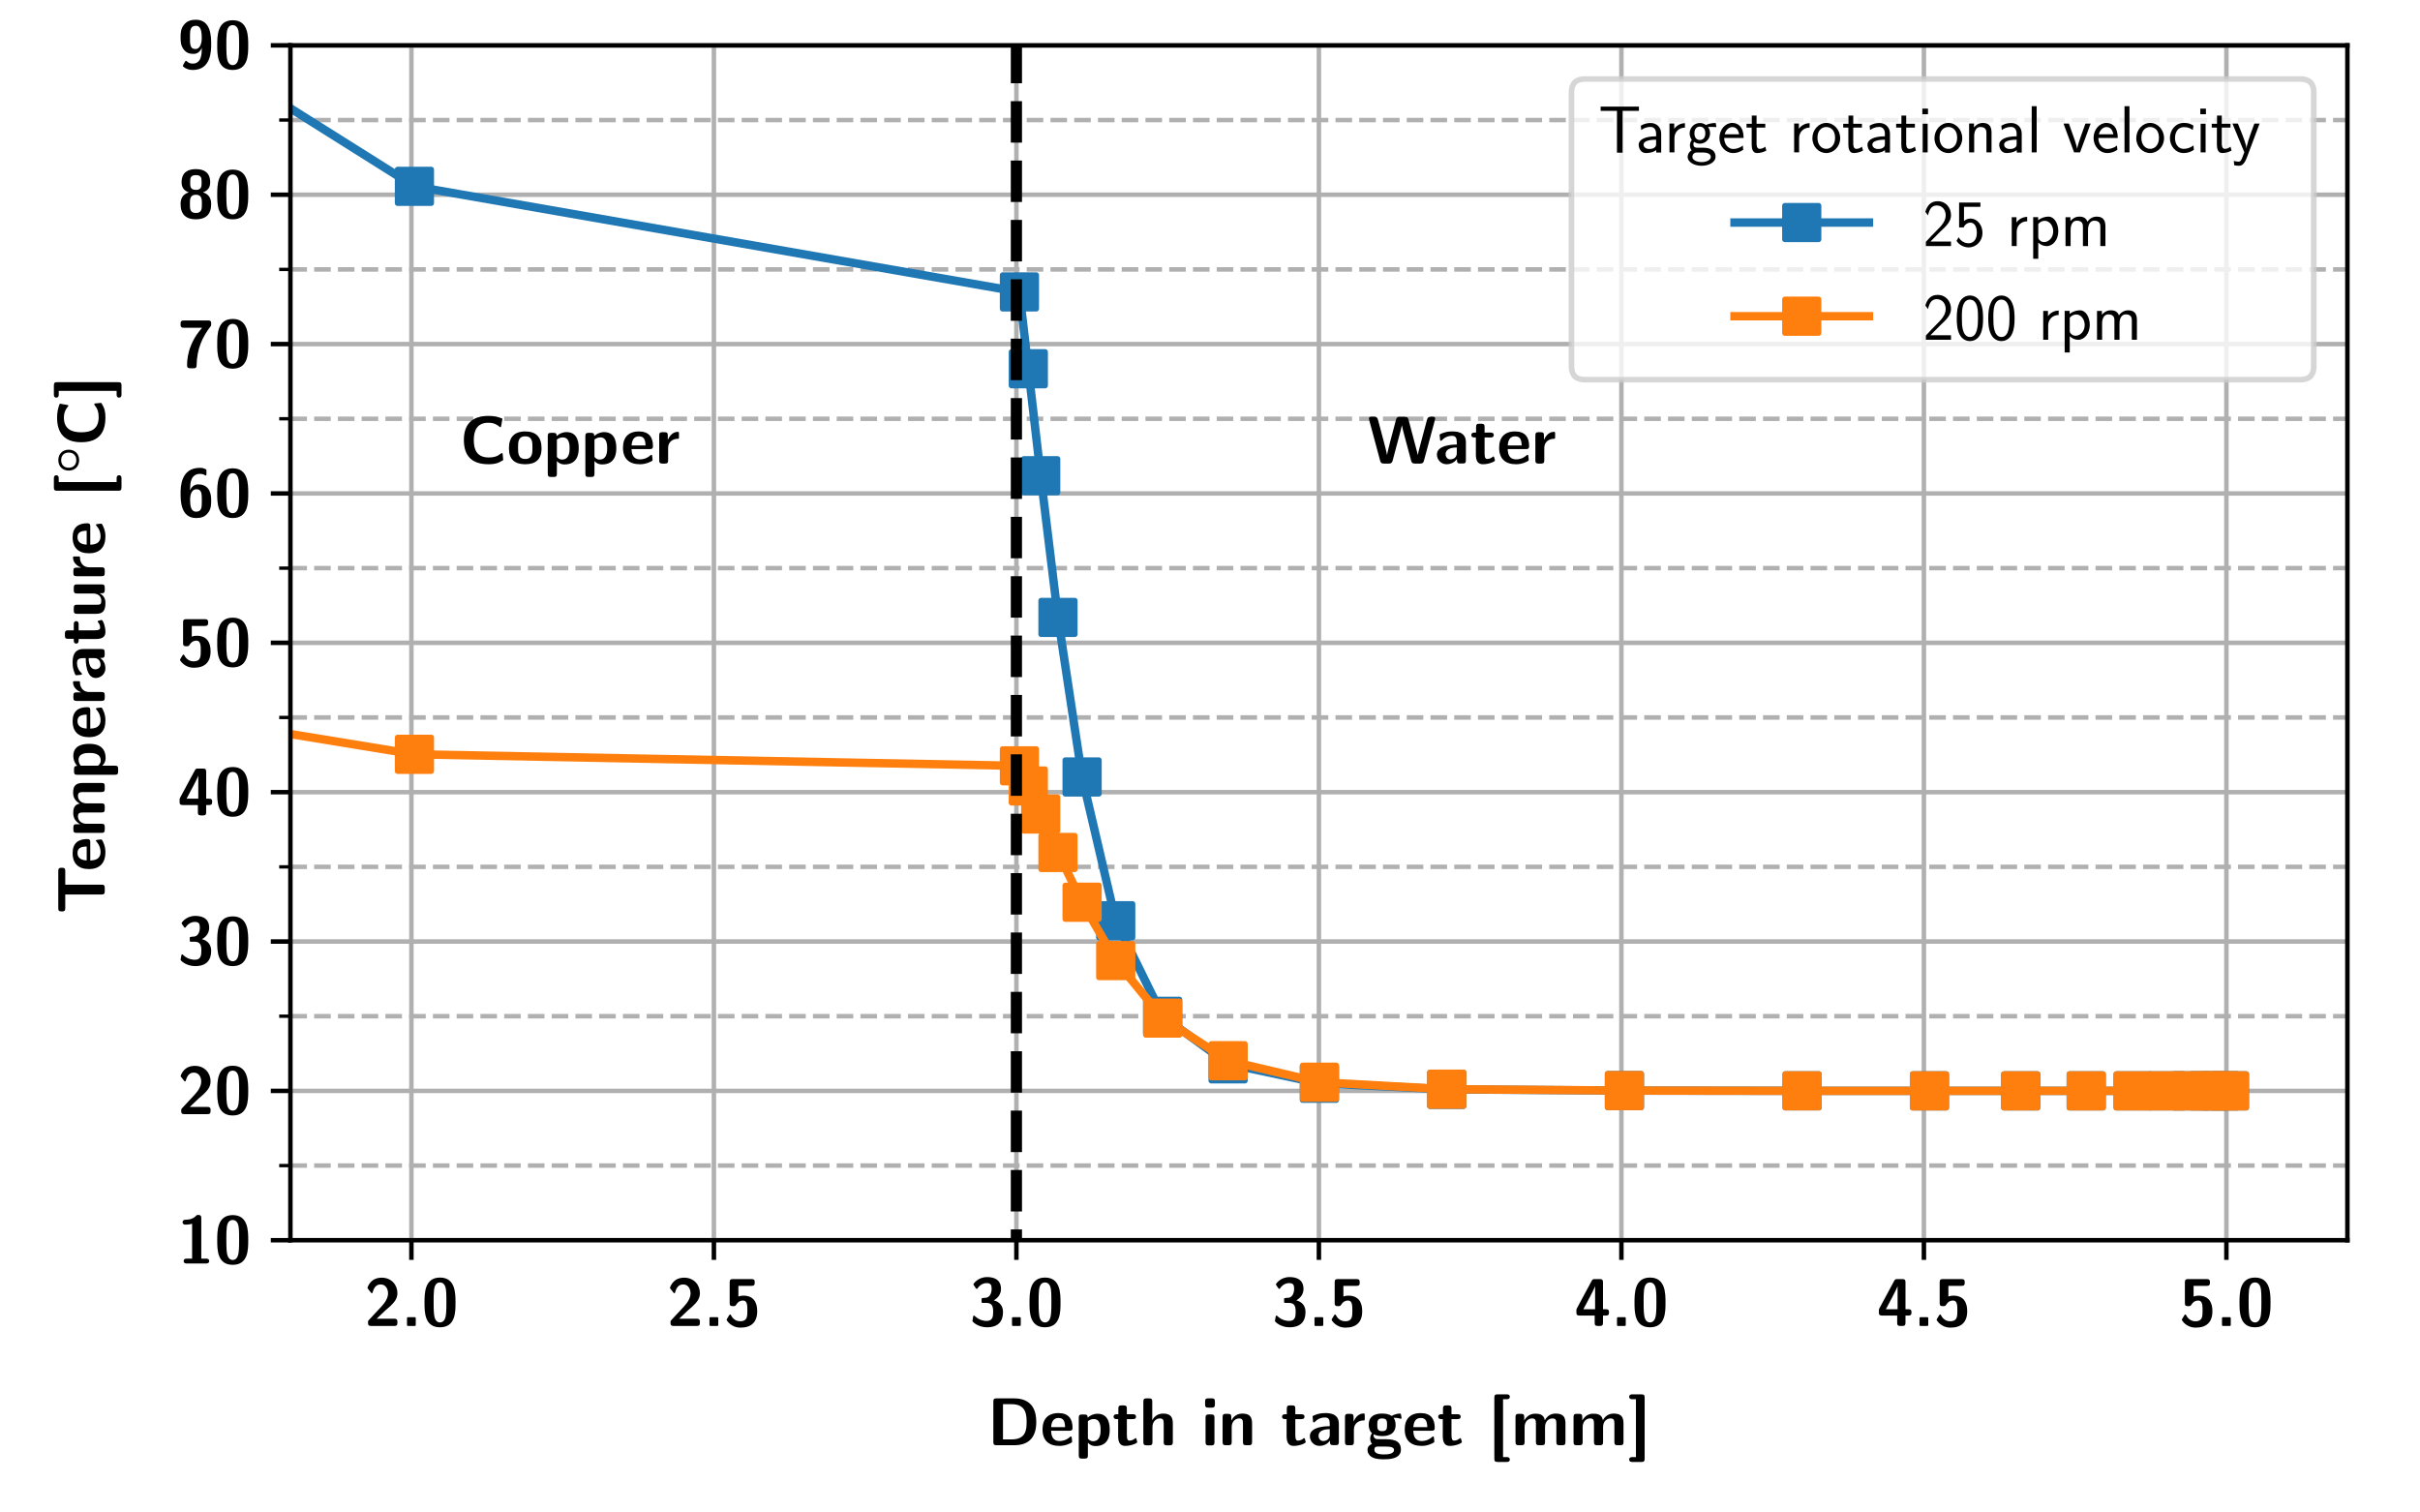 <?xml version="1.0" encoding="utf-8" standalone="no"?>
<!DOCTYPE svg PUBLIC "-//W3C//DTD SVG 1.1//EN"
  "http://www.w3.org/Graphics/SVG/1.1/DTD/svg11.dtd">
<!-- Created with matplotlib (http://matplotlib.org/) -->
<svg height="270pt" version="1.1" viewBox="0 0 432 270" width="432pt" xmlns="http://www.w3.org/2000/svg" xmlns:xlink="http://www.w3.org/1999/xlink">
 <defs>
  <style type="text/css">
*{stroke-linecap:butt;stroke-linejoin:round;}
  </style>
 </defs>
 <g id="figure_1">
  <g id="patch_1">
   <path d="M 0 270 
L 432 270 
L 432 0 
L 0 0 
z
" style="fill:#ffffff;"/>
  </g>
  <g id="axes_1">
   <g id="patch_2">
    <path d="M 51.84 221.4 
L 419.04 221.4 
L 419.04 8.1 
L 51.84 8.1 
z
" style="fill:#ffffff;"/>
   </g>
   <g id="matplotlib.axis_1">
    <g id="xtick_1">
     <g id="line2d_1">
      <path clip-path="url(#p157700ca4b)" d="M 73.44 221.4 
L 73.44 8.1 
" style="fill:none;stroke:#b0b0b0;stroke-linecap:square;stroke-width:0.8;"/>
     </g>
     <g id="line2d_2">
      <defs>
       <path d="M 0 0 
L 0 3.5 
" id="m6a221cc52c" style="stroke:#000000;stroke-width:0.8;"/>
      </defs>
      <g>
       <use style="stroke:#000000;stroke-width:0.8;" x="73.44" xlink:href="#m6a221cc52c" y="221.4"/>
      </g>
     </g>
     <g id="text_1">
      <!-- $2.0$ -->
      <defs>
       <path d="M 6.5 8.562 
C 5.5 7.547 5.5 7.344 5.5 5.641 
L 5.5 4.828 
C 5.5 1.219 6.594 0 10.297 0 
L 44.594 0 
C 48.406 0 49.406 1.297 49.406 4.797 
L 49.406 6.016 
C 49.406 7.625 49.406 9.516 47.297 10.422 
C 46.594 10.812 43.406 10.812 41.406 10.812 
C 39.203 10.812 36.797 10.812 34.594 10.812 
L 18.406 10.812 
L 31.594 23.391 
C 33.094 24.703 36.906 27.828 38.406 29.234 
C 43.906 34.672 49.406 40 49.406 48.953 
C 49.406 61.234 40.594 72.109 25.906 72.109 
C 22.406 72.109 16.703 71.594 11.906 67.656 
C 11 66.953 6.406 63.328 4.594 56.562 
L 9.594 50.141 
C 10.203 49.328 10.5 48.922 11.203 48.922 
C 12.094 48.922 12.297 49.625 12.594 50.828 
C 14.594 57.766 18 62 24.406 62 
C 32.203 62 35.406 54.859 35.406 48.703 
C 35.406 42.266 31.594 35.531 25.594 29.078 
z
" id="CMSSBX10-50"/>
       <path d="M 21.797 10.516 
C 21.797 13.141 21.703 13.141 19.094 13.141 
L 11.406 13.141 
C 8.797 13.141 8.703 13.047 8.703 10.422 
L 8.703 2.641 
C 8.703 0 8.797 0 11.406 0 
L 19.094 0 
C 21.703 0 21.797 0.094 21.797 2.734 
z
" id="CMSSBX10-46"/>
       <path d="M 50.594 34.734 
C 50.594 48.516 50.594 72.281 27.5 72.281 
C 4.297 72.281 4.297 48.719 4.297 34.734 
C 4.297 20.938 4.297 -2 27.406 -2 
C 50.594 -2 50.594 20.734 50.594 34.734 
z
M 27.406 5.266 
C 20 5.266 18.906 14.516 18.594 17.234 
C 17.906 22.562 17.906 32.016 17.906 36.141 
C 17.906 42.062 17.906 48.5 18.5 53.438 
C 18.797 56.156 19.797 65 27.406 65 
C 34.797 65 36 56.562 36.297 54.531 
C 37 49.422 37 41.469 37 36.141 
C 37 30.406 37 22.562 36.297 17.031 
C 36 14.422 34.906 5.266 27.406 5.266 
z
" id="CMSSBX10-48"/>
      </defs>
      <g transform="translate(65.038 236.702)scale(0.12 -0.12)">
       <use transform="scale(0.996)" xlink:href="#CMSSBX10-50"/>
       <use transform="translate(54.795 0)scale(0.996)" xlink:href="#CMSSBX10-46"/>
       <use transform="translate(85.236 0)scale(0.996)" xlink:href="#CMSSBX10-48"/>
      </g>
     </g>
    </g>
    <g id="xtick_2">
     <g id="line2d_3">
      <path clip-path="url(#p157700ca4b)" d="M 127.44 221.4 
L 127.44 8.1 
" style="fill:none;stroke:#b0b0b0;stroke-linecap:square;stroke-width:0.8;"/>
     </g>
     <g id="line2d_4">
      <g>
       <use style="stroke:#000000;stroke-width:0.8;" x="127.44" xlink:href="#m6a221cc52c" y="221.4"/>
      </g>
     </g>
     <g id="text_2">
      <!-- $2.5$ -->
      <defs>
       <path d="M 21.297 59.906 
L 40.906 59.906 
C 45.594 59.906 45.703 62.219 45.703 64.953 
C 45.703 67.578 45.703 70 40.906 70 
L 13.094 70 
C 9.906 70 8.297 69.406 8.297 65.328 
L 8.297 34.188 
C 8.297 29.609 10.594 29.609 13.297 29.609 
C 15.906 29.609 16.797 29.609 18.203 32.047 
C 20.594 35.984 24 38 28.203 38 
C 34.703 38 34.703 30.328 34.703 22.453 
C 34.703 14.672 34.703 7 24.203 7 
C 21.094 7 14.297 7.906 10.297 15.891 
C 10 16.5 9.703 17.094 9 17.094 
C 8.203 17.094 8 16.594 7.406 15.781 
C 6 13.469 3.703 9.922 3.703 9.219 
C 3.703 8.406 10.203 -2.5 24.5 -2.5 
C 40.594 -2.5 49.406 5.688 49.406 22.031 
C 49.406 35.375 43.906 45.281 28.594 45.281 
C 26.094 45.281 23.703 44.875 21.297 43.969 
z
" id="CMSSBX10-53"/>
      </defs>
      <g transform="translate(119.038 236.702)scale(0.12 -0.12)">
       <use transform="scale(0.996)" xlink:href="#CMSSBX10-50"/>
       <use transform="translate(54.795 0)scale(0.996)" xlink:href="#CMSSBX10-46"/>
       <use transform="translate(85.236 0)scale(0.996)" xlink:href="#CMSSBX10-53"/>
      </g>
     </g>
    </g>
    <g id="xtick_3">
     <g id="line2d_5">
      <path clip-path="url(#p157700ca4b)" d="M 181.44 221.4 
L 181.44 8.1 
" style="fill:none;stroke:#b0b0b0;stroke-linecap:square;stroke-width:0.8;"/>
     </g>
     <g id="line2d_6">
      <g>
       <use style="stroke:#000000;stroke-width:0.8;" x="181.44" xlink:href="#m6a221cc52c" y="221.4"/>
      </g>
     </g>
     <g id="text_3">
      <!-- $3.0$ -->
      <defs>
       <path d="M 9.594 56.547 
C 10.406 55.328 10.906 55.328 11.094 55.328 
C 11.797 55.328 12 55.75 12.5 56.469 
C 17.594 64 24.703 64 26 64 
C 32.406 64 33.297 60.578 33.297 55.5 
C 33.297 54.031 33.297 49.062 30.203 45.109 
C 27.797 42.203 25.297 42 22.297 42 
C 21.203 41.703 19.297 41.703 19 41.5 
C 18.297 41.203 18.297 40.578 18.297 38.922 
L 18.297 37.094 
C 18.297 34.422 18.406 34.422 21 34.422 
L 25.406 34.422 
C 34.5 34.422 35.594 28.688 35.594 20.922 
C 35.594 14.141 34.906 7.5 25.797 7.5 
C 22.594 7.5 15.203 8.203 8.5 14.547 
C 7.594 15.469 7.5 15.469 7.094 15.469 
C 6.094 15.469 5.906 14.562 5.797 14.359 
C 5.797 14.25 4.594 7.938 4.594 7.438 
C 4.594 6.141 13.203 -2 26.297 -2 
C 43.5 -2 50.297 7.281 50.297 20.703 
C 50.297 29.797 45.5 35.938 36.5 38.266 
C 44.594 42.781 47.297 49.438 47.297 55.281 
C 47.297 71.672 33 73 26.5 73 
C 12.797 73 6.094 62.984 6.094 62.172 
C 6.094 61.547 6.703 60.75 6.797 60.641 
z
" id="CMSSBX10-51"/>
      </defs>
      <g transform="translate(173.038 236.702)scale(0.12 -0.12)">
       <use transform="scale(0.996)" xlink:href="#CMSSBX10-51"/>
       <use transform="translate(54.795 0)scale(0.996)" xlink:href="#CMSSBX10-46"/>
       <use transform="translate(85.236 0)scale(0.996)" xlink:href="#CMSSBX10-48"/>
      </g>
     </g>
    </g>
    <g id="xtick_4">
     <g id="line2d_7">
      <path clip-path="url(#p157700ca4b)" d="M 235.44 221.4 
L 235.44 8.1 
" style="fill:none;stroke:#b0b0b0;stroke-linecap:square;stroke-width:0.8;"/>
     </g>
     <g id="line2d_8">
      <g>
       <use style="stroke:#000000;stroke-width:0.8;" x="235.44" xlink:href="#m6a221cc52c" y="221.4"/>
      </g>
     </g>
     <g id="text_4">
      <!-- $3.5$ -->
      <g transform="translate(227.038 236.702)scale(0.12 -0.12)">
       <use transform="scale(0.996)" xlink:href="#CMSSBX10-51"/>
       <use transform="translate(54.795 0)scale(0.996)" xlink:href="#CMSSBX10-46"/>
       <use transform="translate(85.236 0)scale(0.996)" xlink:href="#CMSSBX10-53"/>
      </g>
     </g>
    </g>
    <g id="xtick_5">
     <g id="line2d_9">
      <path clip-path="url(#p157700ca4b)" d="M 289.44 221.4 
L 289.44 8.1 
" style="fill:none;stroke:#b0b0b0;stroke-linecap:square;stroke-width:0.8;"/>
     </g>
     <g id="line2d_10">
      <g>
       <use style="stroke:#000000;stroke-width:0.8;" x="289.44" xlink:href="#m6a221cc52c" y="221.4"/>
      </g>
     </g>
     <g id="text_5">
      <!-- $4.0$ -->
      <defs>
       <path d="M 3.906 26.484 
C 3.094 24.969 3.094 24.672 3.094 22.875 
L 3.094 20.344 
C 3.094 17.125 3.797 15.516 7.906 15.516 
L 30.406 15.516 
L 30.406 4.859 
C 30.406 1.609 31.094 0 35.203 0 
L 38 0 
C 41.797 0 42.797 1.312 42.797 4.859 
L 42.797 15.516 
L 47 15.516 
C 50.094 15.516 51.797 16.219 51.797 20.25 
C 51.797 24 50.5 25 47 25 
L 42.797 25 
L 42.797 65.172 
C 42.797 68.797 41.703 70 38 70 
L 30.703 70 
C 28.797 70 27.297 70 26.094 67.688 
z
M 13.5 25 
C 29.5 54.594 30.406 57.703 30.906 59.422 
L 31 59.422 
L 31 25 
z
" id="CMSSBX10-52"/>
      </defs>
      <g transform="translate(281.038 236.702)scale(0.12 -0.12)">
       <use transform="scale(0.996)" xlink:href="#CMSSBX10-52"/>
       <use transform="translate(54.795 0)scale(0.996)" xlink:href="#CMSSBX10-46"/>
       <use transform="translate(85.236 0)scale(0.996)" xlink:href="#CMSSBX10-48"/>
      </g>
     </g>
    </g>
    <g id="xtick_6">
     <g id="line2d_11">
      <path clip-path="url(#p157700ca4b)" d="M 343.44 221.4 
L 343.44 8.1 
" style="fill:none;stroke:#b0b0b0;stroke-linecap:square;stroke-width:0.8;"/>
     </g>
     <g id="line2d_12">
      <g>
       <use style="stroke:#000000;stroke-width:0.8;" x="343.44" xlink:href="#m6a221cc52c" y="221.4"/>
      </g>
     </g>
     <g id="text_6">
      <!-- $4.5$ -->
      <g transform="translate(335.038 236.702)scale(0.12 -0.12)">
       <use transform="scale(0.996)" xlink:href="#CMSSBX10-52"/>
       <use transform="translate(54.795 0)scale(0.996)" xlink:href="#CMSSBX10-46"/>
       <use transform="translate(85.236 0)scale(0.996)" xlink:href="#CMSSBX10-53"/>
      </g>
     </g>
    </g>
    <g id="xtick_7">
     <g id="line2d_13">
      <path clip-path="url(#p157700ca4b)" d="M 397.44 221.4 
L 397.44 8.1 
" style="fill:none;stroke:#b0b0b0;stroke-linecap:square;stroke-width:0.8;"/>
     </g>
     <g id="line2d_14">
      <g>
       <use style="stroke:#000000;stroke-width:0.8;" x="397.44" xlink:href="#m6a221cc52c" y="221.4"/>
      </g>
     </g>
     <g id="text_7">
      <!-- $5.0$ -->
      <g transform="translate(389.038 236.702)scale(0.12 -0.12)">
       <use transform="scale(0.996)" xlink:href="#CMSSBX10-53"/>
       <use transform="translate(54.795 0)scale(0.996)" xlink:href="#CMSSBX10-46"/>
       <use transform="translate(85.236 0)scale(0.996)" xlink:href="#CMSSBX10-48"/>
      </g>
     </g>
    </g>
    <g id="text_8">
     <!-- \textbf{Depth in target [mm]} -->
     <defs>
      <path d="M 13.906 70 
C 10.297 70 9.094 68.891 9.094 65.172 
L 9.094 4.828 
C 9.094 1.219 10.203 0 13.906 0 
L 40.297 0 
C 64.703 0 73.203 14.719 73.203 34.5 
C 73.203 42.469 71.906 52.25 66.297 59.406 
C 58.797 68.797 46.797 70 40.297 70 
z
M 23.5 8.688 
L 23.5 61.312 
L 36.297 61.312 
C 57.906 61.312 58.797 45.781 58.797 34.5 
C 58.797 23.109 57.703 8.688 36.406 8.688 
z
" id="CMSSBX10-68"/>
      <path d="M 43.094 21.641 
C 45.406 21.641 47.906 21.641 47.906 26.219 
C 47.906 39.281 41.906 48 27 48 
C 11 48 3.094 38.922 3.094 23.594 
C 3.094 7.062 12.594 -1 28.297 -1 
C 32.094 -1 37.797 -0.5 44.406 2.844 
C 46.594 3.953 47.297 4.25 47.297 5.469 
C 47.297 6.172 47 9.094 46.906 9.891 
C 46.5 13.016 46.406 13.109 45.5 13.109 
C 45.094 13.109 44.906 13.109 43.797 12.109 
C 37.906 6.984 31.906 6.281 28.703 6.281 
C 17.406 6.281 16.203 15.219 15.906 21.641 
z
M 16 27 
C 16.297 33.156 18.297 40.719 27 40.719 
C 35 40.719 36.5 34.859 36.797 27 
z
" id="CMSSBX10-101"/>
      <path d="M 19.703 3.781 
C 24.203 -1.281 29.703 -1.281 31.094 -1.281 
C 52.297 -1.281 52.297 18.031 52.297 23.062 
C 52.297 27.984 52.297 47 34.203 47 
C 28.297 47 23 44.578 19.406 41.141 
C 19.406 44.875 18 45.891 14.594 45.891 
L 10.906 45.891 
C 7.297 45.891 6.094 44.781 6.094 41.047 
L 6.094 -15.141 
C 6.094 -18.781 7.203 -20 10.906 -20 
L 14.906 -20 
C 18.703 -20 19.703 -18.672 19.703 -15.094 
z
M 19.703 35.812 
C 20.797 36.812 24.094 39.125 28.406 39.125 
C 38.594 39.125 38.703 27.281 38.703 22.859 
C 38.703 18.844 38.703 6 27.406 6 
C 25.094 6 23.297 6.797 22.094 7.688 
C 19.703 9.406 19.703 9.906 19.703 11.719 
z
" id="CMSSBX10-112"/>
      <path d="M 21.797 39 
L 30.703 39 
C 31.906 39 35.5 39 35.5 42.641 
C 35.5 46.281 31.906 46.281 30.703 46.281 
L 21.797 46.281 
L 21.797 54.656 
C 21.797 57.891 21.094 59.5 17 59.5 
L 13.906 59.5 
C 10.297 59.5 9.094 58.391 9.094 54.656 
L 9.094 46.281 
L 6.797 46.281 
C 5.703 46.281 2 46.281 2 42.641 
C 2 39 5.594 39 6.797 39 
L 8.797 39 
L 8.797 13.5 
C 8.797 3.328 12.406 -1 19.297 -1 
C 20.203 -1 24.594 -1 29.797 0.609 
C 31.5 1.125 37.297 2.938 37.297 4.859 
C 37.297 5.156 37.094 5.875 36.5 7.969 
C 36 9.984 35.797 10.594 34.906 10.594 
C 34.406 10.594 34.297 10.484 33.703 9.875 
C 32.594 9.094 29.906 6.875 25.703 6.875 
C 23.297 6.875 21.797 8.594 21.797 15.234 
z
" id="CMSSBX10-116"/>
      <path d="M 50 32.719 
C 50 43.125 45.594 47.266 35.406 47.266 
C 25.406 47.266 20.797 40.297 19.406 37.469 
L 19.297 37.469 
L 19.297 65.156 
C 19.297 68.391 18.594 70 14.5 70 
L 10.797 70 
C 7.203 70 6 68.891 6 65.156 
L 6 4.719 
C 6 1.094 7.094 -0.125 10.797 -0.125 
L 14.797 -0.125 
C 18.594 -0.125 19.594 1.188 19.594 4.719 
L 19.594 27.062 
C 19.594 35.844 25.406 40 30.594 40 
C 35.406 40 36.406 37.672 36.406 32.516 
L 36.406 4.719 
C 36.406 1.484 37.094 -0.125 41.203 -0.125 
L 45.203 -0.125 
C 49 -0.125 50 1.188 50 4.719 
z
" id="CMSSBX10-104"/>
      <path d="M 10.203 70 
C 7 70 5.406 69.391 5.406 65.344 
L 5.406 60.703 
C 5.406 57.469 6.406 56.156 10.094 56.156 
L 15.297 56.156 
C 20.094 56.156 20.094 58.281 20.094 63.031 
C 20.094 67.875 20.094 70 15.297 70 
z
M 19.406 41.156 
C 19.406 44.391 18.703 46 14.594 46 
L 10.906 46 
C 7.297 46 6.094 44.891 6.094 41.156 
L 6.094 4.562 
C 6.094 0.938 7.203 -0.281 10.906 -0.281 
L 14.594 -0.281 
C 18.406 -0.281 19.406 1.031 19.406 4.562 
z
" id="CMSSBX10-105"/>
      <path d="M 50 32.75 
C 50 43.141 45.594 47.266 35.406 47.266 
C 24.906 47.266 20.406 39.609 19.094 36.875 
L 19 36.875 
L 19 41.984 
C 19 45.25 18.297 46.891 14.203 46.891 
L 10.797 46.891 
C 7.203 46.891 6 45.781 6 42.031 
L 6 4.844 
C 6 1.219 7.094 0 10.797 0 
L 14.797 0 
C 18.594 0 19.594 1.312 19.594 4.828 
L 19.594 27.109 
C 19.594 35.859 25.406 40 30.594 40 
C 35.406 40 36.406 37.672 36.406 32.531 
L 36.406 4.828 
C 36.406 1.609 37.094 0 41.203 0 
L 45.203 0 
C 49 0 50 1.312 50 4.828 
z
" id="CMSSBX10-110"/>
      <path d="M 46.406 32.031 
C 46.406 48 31.203 48 26.203 48 
C 21.5 48 16.5 47.594 9.797 44.812 
C 7.703 43.922 7.203 43.625 7.203 42.531 
C 7.203 41.828 7.797 35.938 7.906 35.125 
C 8 34.516 8.5 34.016 9.203 34.016 
C 9.703 34.016 10 34.312 10.297 34.625 
C 14.594 39.188 19.594 41.422 25.797 41.422 
C 31.203 41.422 32.797 38.047 32.797 32.016 
L 32.797 28.438 
C 29.297 28.438 3.094 28.438 3.094 13.562 
C 3.094 6.484 8.703 -1 17.5 -1 
C 20.906 -1 28.406 0.016 33.094 6.984 
L 33.094 4.953 
C 33.094 1.719 33.797 0.109 37.906 0.109 
L 41.594 0.109 
C 45.406 0.109 46.406 1.422 46.406 4.953 
z
M 32.797 15.438 
C 32.797 6.281 23.297 6.281 23 6.281 
C 18.797 6.281 16.094 9.984 16.094 13.891 
C 16.094 24 30 24 32.797 24 
z
" id="CMSSBX10-97"/>
      <path d="M 19.406 23.375 
C 19.406 33.047 27.297 37 33.594 37 
C 35.406 37 35.594 37 35.594 39.922 
L 35.594 44.688 
C 35.594 46.703 35.594 47.406 33.797 47.406 
C 31 47.406 23.703 46.406 19 35.484 
L 18.906 35.484 
L 18.906 42.031 
C 18.906 45.266 18.203 46.891 14.094 46.891 
L 10.906 46.891 
C 7.297 46.891 6.094 45.781 6.094 42.031 
L 6.094 4.844 
C 6.094 1.219 7.203 0 10.906 0 
L 14.594 0 
C 18.406 0 19.406 1.312 19.406 4.875 
z
" id="CMSSBX10-114"/>
      <path d="M 20 9.016 
C 16.406 9.016 15 9.016 13.594 10.25 
C 13.203 10.641 11.5 12.172 11.5 14.828 
C 11.5 15.531 11.594 15.734 11.703 16.344 
C 16.406 13.719 22.297 13.719 24.406 13.719 
C 28.594 13.719 44.5 13.719 44.5 30.469 
C 44.5 36.344 42.297 39.891 41.406 41 
C 43.094 41 46.594 41 50.703 39.891 
C 51.094 39.688 51.797 39.484 52.094 39.484 
C 52.906 39.484 53.406 40.094 53.406 40.797 
C 53.406 41.203 52.906 43.625 52.703 44.641 
C 52.297 47.062 52.297 47.266 50.5 47.266 
C 47.406 47.266 42.406 46.062 38.594 43.734 
C 33.906 46.859 28.703 47.266 24.406 47.266 
C 20.203 47.266 4.297 47.266 4.297 30.531 
C 4.297 26.469 5.406 21.406 9.203 18.062 
C 6.5 14.297 6.5 10.359 6.5 9.844 
C 6.5 7.922 7.094 4.578 9.203 1.844 
C 7.703 1.234 2.5 -0.578 2.5 -7.047 
C 2.5 -10.188 4 -15.438 10.297 -18.375 
C 16 -21 22.703 -21 27.406 -21 
C 33.297 -21 52.406 -21 52.406 -6.703 
C 52.406 9.016 38.297 9.016 24.797 9.016 
z
M 24.406 21 
C 17.406 21 17.094 24.859 17.094 30.453 
C 17.094 36.031 17.406 40 24.406 40 
C 31.406 40 31.703 36.141 31.703 30.547 
C 31.703 24.953 31.406 21 24.406 21 
z
M 29.797 -2 
C 37.906 -2 42.094 -3.391 42.094 -7 
C 42.094 -13.734 30.703 -13.734 27.5 -13.734 
C 23.5 -13.734 12.797 -13.734 12.797 -6.719 
C 12.797 -2 15.906 -2 18.203 -2 
z
" id="CMSSBX10-103"/>
      <path d="M 21.703 68.719 
L 27 68.719 
C 28.203 68.719 31.797 68.719 31.797 72.359 
C 31.797 76 28.203 76 27 76 
L 13.5 76 
C 9.703 76 8.703 74.672 8.703 71.141 
L 8.703 -20.141 
C 8.703 -23.375 9.406 -25 13.5 -25 
L 27 -25 
C 28.203 -25 31.797 -25 31.797 -21.359 
C 31.797 -17.719 28.203 -17.719 27 -17.719 
L 21.703 -17.719 
z
" id="CMSSBX10-91"/>
      <path d="M 80.594 32.75 
C 80.594 43.141 76.203 47.266 66 47.266 
C 58.906 47.266 53.406 43.938 49.797 37.281 
C 48.203 47.062 39.703 47.062 35.5 47.062 
C 33.594 47.062 29.406 47.062 24.906 43.797 
C 21.797 41.531 19.797 38.359 19.094 36.875 
L 19 36.875 
L 19 41.984 
C 19 45.25 18.297 46.891 14.203 46.891 
L 10.797 46.891 
C 7.203 46.891 6 45.781 6 42.031 
L 6 4.844 
C 6 1.219 7.094 0 10.797 0 
L 14.797 0 
C 18.594 0 19.594 1.312 19.594 4.828 
L 19.594 27.109 
C 19.594 36.172 25.703 40 30.594 40 
C 35.406 40 36.5 37.875 36.5 32.531 
L 36.5 4.828 
C 36.5 1.219 37.594 0 41.297 0 
L 45.297 0 
C 49.094 0 50.094 1.312 50.094 4.828 
L 50.094 27.109 
C 50.094 36.172 56.203 40 61.094 40 
C 65.906 40 67 37.875 67 32.531 
L 67 4.828 
C 67 1.219 68.094 0 71.797 0 
L 75.797 0 
C 79.594 0 80.594 1.312 80.594 4.828 
z
" id="CMSSBX10-109"/>
      <path d="M 25.5 71.141 
C 25.5 74.375 24.797 76 20.703 76 
L 7.203 76 
C 6 76 2.406 76 2.406 72.359 
C 2.406 68.719 6 68.719 7.203 68.719 
L 12.5 68.719 
L 12.5 -17.719 
L 7.203 -17.719 
C 6 -17.719 2.406 -17.719 2.406 -21.359 
C 2.406 -25 6 -25 7.203 -25 
L 20.703 -25 
C 24.5 -25 25.5 -23.688 25.5 -20.141 
z
" id="CMSSBX10-93"/>
     </defs>
     <g transform="translate(176.237 257.993)scale(0.12 -0.12)">
      <use transform="scale(0.996)" xlink:href="#CMSSBX10-68"/>
      <use transform="translate(79.148 0)scale(0.996)" xlink:href="#CMSSBX10-101"/>
      <use transform="translate(130.069 0)scale(0.996)" xlink:href="#CMSSBX10-112"/>
      <use transform="translate(185.97 0)scale(0.996)" xlink:href="#CMSSBX10-116"/>
      <use transform="translate(226.236 0)scale(0.996)" xlink:href="#CMSSBX10-104"/>
      <use transform="translate(318.668 0)scale(0.996)" xlink:href="#CMSSBX10-105"/>
      <use transform="translate(344.128 0)scale(0.996)" xlink:href="#CMSSBX10-110"/>
      <use transform="translate(436.56 0)scale(0.996)" xlink:href="#CMSSBX10-116"/>
      <use transform="translate(476.826 0)scale(0.996)" xlink:href="#CMSSBX10-97"/>
      <use transform="translate(526.086 0)scale(0.996)" xlink:href="#CMSSBX10-114"/>
      <use transform="translate(563.169 0)scale(0.996)" xlink:href="#CMSSBX10-103"/>
      <use transform="translate(617.964 0)scale(0.996)" xlink:href="#CMSSBX10-101"/>
      <use transform="translate(668.884 0)scale(0.996)" xlink:href="#CMSSBX10-116"/>
      <use transform="translate(745.68 0)scale(0.996)" xlink:href="#CMSSBX10-91"/>
      <use transform="translate(779.858 0)scale(0.996)" xlink:href="#CMSSBX10-109"/>
      <use transform="translate(866.201 0)scale(0.996)" xlink:href="#CMSSBX10-109"/>
      <use transform="translate(952.545 0)scale(0.996)" xlink:href="#CMSSBX10-93"/>
     </g>
    </g>
   </g>
   <g id="matplotlib.axis_2">
    <g id="ytick_1">
     <g id="line2d_15">
      <path clip-path="url(#p157700ca4b)" d="M 51.84 221.4 
L 419.04 221.4 
" style="fill:none;stroke:#b0b0b0;stroke-linecap:square;stroke-width:0.8;"/>
     </g>
     <g id="line2d_16">
      <defs>
       <path d="M 0 0 
L -3.5 0 
" id="m5388a074a4" style="stroke:#000000;stroke-width:0.8;"/>
      </defs>
      <g>
       <use style="stroke:#000000;stroke-width:0.8;" x="51.84" xlink:href="#m5388a074a4" y="221.4"/>
      </g>
     </g>
     <g id="text_9">
      <!-- $10$ -->
      <defs>
       <path d="M 35.5 67.625 
C 35.5 69.562 35.5 72.5 31.094 72.5 
C 29.094 72.5 28.703 72.281 27.5 71 
C 25.703 69.312 21.906 65.375 12 65.375 
C 10.203 65.375 7.594 64.656 7.594 61.703 
C 7.594 58 11.094 58 12.406 58 
C 15.406 58 18.906 58.5 21.797 59.312 
L 21.797 7.281 
L 14 7.281 
C 12.703 7.281 9.203 7.281 9.203 3.641 
C 9.203 0 12.703 0 14 0 
L 42.5 0 
C 43.594 0 47.297 0 47.297 3.641 
C 47.297 7.281 43.594 7.281 42.5 7.281 
L 35.5 7.281 
z
" id="CMSSBX10-49"/>
      </defs>
      <g transform="translate(31.689 225.551)scale(0.12 -0.12)">
       <use transform="scale(0.996)" xlink:href="#CMSSBX10-49"/>
       <use transform="translate(54.795 0)scale(0.996)" xlink:href="#CMSSBX10-48"/>
      </g>
     </g>
    </g>
    <g id="ytick_2">
     <g id="line2d_17">
      <path clip-path="url(#p157700ca4b)" d="M 51.84 194.738 
L 419.04 194.738 
" style="fill:none;stroke:#b0b0b0;stroke-linecap:square;stroke-width:0.8;"/>
     </g>
     <g id="line2d_18">
      <g>
       <use style="stroke:#000000;stroke-width:0.8;" x="51.84" xlink:href="#m5388a074a4" y="194.738"/>
      </g>
     </g>
     <g id="text_10">
      <!-- $20$ -->
      <g transform="translate(31.689 198.889)scale(0.12 -0.12)">
       <use transform="scale(0.996)" xlink:href="#CMSSBX10-50"/>
       <use transform="translate(54.795 0)scale(0.996)" xlink:href="#CMSSBX10-48"/>
      </g>
     </g>
    </g>
    <g id="ytick_3">
     <g id="line2d_19">
      <path clip-path="url(#p157700ca4b)" d="M 51.84 168.075 
L 419.04 168.075 
" style="fill:none;stroke:#b0b0b0;stroke-linecap:square;stroke-width:0.8;"/>
     </g>
     <g id="line2d_20">
      <g>
       <use style="stroke:#000000;stroke-width:0.8;" x="51.84" xlink:href="#m5388a074a4" y="168.075"/>
      </g>
     </g>
     <g id="text_11">
      <!-- $30$ -->
      <g transform="translate(31.689 172.226)scale(0.12 -0.12)">
       <use transform="scale(0.996)" xlink:href="#CMSSBX10-51"/>
       <use transform="translate(54.795 0)scale(0.996)" xlink:href="#CMSSBX10-48"/>
      </g>
     </g>
    </g>
    <g id="ytick_4">
     <g id="line2d_21">
      <path clip-path="url(#p157700ca4b)" d="M 51.84 141.412 
L 419.04 141.412 
" style="fill:none;stroke:#b0b0b0;stroke-linecap:square;stroke-width:0.8;"/>
     </g>
     <g id="line2d_22">
      <g>
       <use style="stroke:#000000;stroke-width:0.8;" x="51.84" xlink:href="#m5388a074a4" y="141.412"/>
      </g>
     </g>
     <g id="text_12">
      <!-- $40$ -->
      <g transform="translate(31.689 145.564)scale(0.12 -0.12)">
       <use transform="scale(0.996)" xlink:href="#CMSSBX10-52"/>
       <use transform="translate(54.795 0)scale(0.996)" xlink:href="#CMSSBX10-48"/>
      </g>
     </g>
    </g>
    <g id="ytick_5">
     <g id="line2d_23">
      <path clip-path="url(#p157700ca4b)" d="M 51.84 114.75 
L 419.04 114.75 
" style="fill:none;stroke:#b0b0b0;stroke-linecap:square;stroke-width:0.8;"/>
     </g>
     <g id="line2d_24">
      <g>
       <use style="stroke:#000000;stroke-width:0.8;" x="51.84" xlink:href="#m5388a074a4" y="114.75"/>
      </g>
     </g>
     <g id="text_13">
      <!-- $50$ -->
      <g transform="translate(31.689 118.901)scale(0.12 -0.12)">
       <use transform="scale(0.996)" xlink:href="#CMSSBX10-53"/>
       <use transform="translate(54.795 0)scale(0.996)" xlink:href="#CMSSBX10-48"/>
      </g>
     </g>
    </g>
    <g id="ytick_6">
     <g id="line2d_25">
      <path clip-path="url(#p157700ca4b)" d="M 51.84 88.088 
L 419.04 88.088 
" style="fill:none;stroke:#b0b0b0;stroke-linecap:square;stroke-width:0.8;"/>
     </g>
     <g id="line2d_26">
      <g>
       <use style="stroke:#000000;stroke-width:0.8;" x="51.84" xlink:href="#m5388a074a4" y="88.088"/>
      </g>
     </g>
     <g id="text_14">
      <!-- $60$ -->
      <defs>
       <path d="M 43.203 68.094 
C 43.203 70.531 43.203 70.641 39.703 71.969 
C 37.094 73 34.406 73 33.406 73 
C 4.594 73 4.594 43.719 4.594 34.781 
C 4.594 24.312 4.594 -2 27.906 -2 
C 35.594 -2 40.406 -0.094 44.5 4.516 
C 49.703 10.344 50.297 16.062 50.297 23.891 
C 50.297 29.609 50.297 48.281 30.797 48.281 
C 25.297 48.281 21.297 45.141 18.594 39.297 
C 19.094 48.672 19.203 50.984 20.703 55.141 
C 23.594 63.062 30.203 64 33.703 64 
C 35.5 64 38.094 63.688 40.5 62.297 
C 41.203 61.766 41.5 61.547 42 61.547 
C 43.203 61.547 43.203 62.781 43.203 64.312 
z
M 27.797 7.5 
C 19.906 7.5 18.797 16.5 18.797 25.094 
C 18.797 33.406 21.203 41 28.297 41 
C 36.297 41 36.297 33.906 36.297 24 
C 36.297 14.203 36.297 7.5 27.797 7.5 
z
" id="CMSSBX10-54"/>
      </defs>
      <g transform="translate(31.689 92.239)scale(0.12 -0.12)">
       <use transform="scale(0.996)" xlink:href="#CMSSBX10-54"/>
       <use transform="translate(54.795 0)scale(0.996)" xlink:href="#CMSSBX10-48"/>
      </g>
     </g>
    </g>
    <g id="ytick_7">
     <g id="line2d_27">
      <path clip-path="url(#p157700ca4b)" d="M 51.84 61.425 
L 419.04 61.425 
" style="fill:none;stroke:#b0b0b0;stroke-linecap:square;stroke-width:0.8;"/>
     </g>
     <g id="line2d_28">
      <g>
       <use style="stroke:#000000;stroke-width:0.8;" x="51.84" xlink:href="#m5388a074a4" y="61.425"/>
      </g>
     </g>
     <g id="text_15">
      <!-- $70$ -->
      <defs>
       <path d="M 36.703 59.094 
C 14.297 34.109 14.297 8.609 14.297 3.438 
C 14.297 0.203 15 -1.406 19.094 -1.406 
L 23.703 -1.406 
C 25.297 -1.406 28.5 -1.406 28.5 2.547 
C 28.797 27.703 37.5 46.062 49.5 61.375 
C 50.297 62.391 50.297 63.203 50.297 65.031 
C 50.297 67.25 50.297 70 46.094 70 
C 42.703 70 22.594 70 17.703 70 
L 11.406 70 
C 6.594 70 4.594 70 4.594 65.188 
L 4.594 63.891 
C 4.594 62.297 4.594 60.391 6.703 59.5 
C 7.406 59.094 10.703 59.094 12.797 59.094 
C 15.094 59.094 17.5 59.094 19.797 59.094 
z
" id="CMSSBX10-55"/>
      </defs>
      <g transform="translate(31.689 65.576)scale(0.12 -0.12)">
       <use transform="scale(0.996)" xlink:href="#CMSSBX10-55"/>
       <use transform="translate(54.795 0)scale(0.996)" xlink:href="#CMSSBX10-48"/>
      </g>
     </g>
    </g>
    <g id="ytick_8">
     <g id="line2d_29">
      <path clip-path="url(#p157700ca4b)" d="M 51.84 34.763 
L 419.04 34.763 
" style="fill:none;stroke:#b0b0b0;stroke-linecap:square;stroke-width:0.8;"/>
     </g>
     <g id="line2d_30">
      <g>
       <use style="stroke:#000000;stroke-width:0.8;" x="51.84" xlink:href="#m5388a074a4" y="34.763"/>
      </g>
     </g>
     <g id="text_16">
      <!-- $80$ -->
      <defs>
       <path d="M 38 38.234 
C 47.594 41.5 48.797 48.594 48.797 53.172 
C 48.797 68.109 39.406 73 27.5 73 
C 16.594 73 6.094 69.031 6.094 53.188 
C 6.094 47.812 7.906 41.312 16.906 38.266 
C 6.594 35.312 4.594 27.281 4.594 20.875 
C 4.594 5.016 13 -2 27.406 -2 
C 42.5 -2 50.297 5.625 50.297 20.859 
C 50.297 30.109 46 35.906 38 38.234 
z
M 27.5 42 
C 19.094 42 18.906 46.984 18.906 53.109 
C 18.906 60.125 19.5 64 27.406 64 
C 35.297 64 36 60.328 36 53.109 
C 36 47.203 35.906 42 27.5 42 
z
M 27.5 7.5 
C 18.703 7.5 18.5 13.203 18.5 21.062 
C 18.5 27.688 18.5 34.719 27.406 34.719 
C 36.406 34.719 36.406 27.797 36.406 21.062 
C 36.406 13.406 36.203 7.5 27.5 7.5 
z
" id="CMSSBX10-56"/>
      </defs>
      <g transform="translate(31.689 38.914)scale(0.12 -0.12)">
       <use transform="scale(0.996)" xlink:href="#CMSSBX10-56"/>
       <use transform="translate(54.795 0)scale(0.996)" xlink:href="#CMSSBX10-48"/>
      </g>
     </g>
    </g>
    <g id="ytick_9">
     <g id="line2d_31">
      <path clip-path="url(#p157700ca4b)" d="M 51.84 8.1 
L 419.04 8.1 
" style="fill:none;stroke:#b0b0b0;stroke-linecap:square;stroke-width:0.8;"/>
     </g>
     <g id="line2d_32">
      <g>
       <use style="stroke:#000000;stroke-width:0.8;" x="51.84" xlink:href="#m5388a074a4" y="8.1"/>
      </g>
     </g>
     <g id="text_17">
      <!-- $90$ -->
      <defs>
       <path d="M 36.297 31.109 
C 36.203 30.188 36.297 28.266 36 23.922 
C 35.5 17.734 33.703 7.5 22.703 7.5 
C 19.594 7.5 16.703 8.297 14 10.844 
C 13.5 11.453 13.203 11.656 12.703 11.656 
C 11.906 11.656 11.703 11.141 11.203 10.344 
C 9.297 7.109 7.906 4.766 7.906 4.156 
C 7.906 3.344 13.094 -2 22.906 -2 
C 50.297 -2 50.297 27.266 50.297 36.406 
C 50.297 47.281 50.203 73 27.5 73 
C 21.297 73 14.703 71.859 9.5 65.375 
C 5.297 59.766 4.594 54.688 4.594 46.844 
C 4.594 40.422 4.797 34.625 9.094 28.828 
C 13.094 23.531 17.703 22 24.094 22 
C 31.5 22 35 27.969 36.297 31.109 
z
M 26.594 29.281 
C 18.594 29.281 18.594 36.641 18.594 46.75 
C 18.594 56.641 18.594 64 27.703 64 
C 34.594 64 36.203 56.141 36.203 45.422 
C 36.203 43.984 36.203 29.281 26.594 29.281 
z
" id="CMSSBX10-57"/>
      </defs>
      <g transform="translate(31.689 12.251)scale(0.12 -0.12)">
       <use transform="scale(0.996)" xlink:href="#CMSSBX10-57"/>
       <use transform="translate(54.795 0)scale(0.996)" xlink:href="#CMSSBX10-48"/>
      </g>
     </g>
    </g>
    <g id="ytick_10">
     <g id="line2d_33">
      <path clip-path="url(#p157700ca4b)" d="M 51.84 208.069 
L 419.04 208.069 
" style="fill:none;stroke:#b0b0b0;stroke-dasharray:2.96,1.28;stroke-dashoffset:0;stroke-width:0.8;"/>
     </g>
     <g id="line2d_34">
      <defs>
       <path d="M 0 0 
L -2 0 
" id="m56fd18f34e" style="stroke:#000000;stroke-width:0.6;"/>
      </defs>
      <g>
       <use style="stroke:#000000;stroke-width:0.6;" x="51.84" xlink:href="#m56fd18f34e" y="208.069"/>
      </g>
     </g>
    </g>
    <g id="ytick_11">
     <g id="line2d_35">
      <path clip-path="url(#p157700ca4b)" d="M 51.84 181.406 
L 419.04 181.406 
" style="fill:none;stroke:#b0b0b0;stroke-dasharray:2.96,1.28;stroke-dashoffset:0;stroke-width:0.8;"/>
     </g>
     <g id="line2d_36">
      <g>
       <use style="stroke:#000000;stroke-width:0.6;" x="51.84" xlink:href="#m56fd18f34e" y="181.406"/>
      </g>
     </g>
    </g>
    <g id="ytick_12">
     <g id="line2d_37">
      <path clip-path="url(#p157700ca4b)" d="M 51.84 154.744 
L 419.04 154.744 
" style="fill:none;stroke:#b0b0b0;stroke-dasharray:2.96,1.28;stroke-dashoffset:0;stroke-width:0.8;"/>
     </g>
     <g id="line2d_38">
      <g>
       <use style="stroke:#000000;stroke-width:0.6;" x="51.84" xlink:href="#m56fd18f34e" y="154.744"/>
      </g>
     </g>
    </g>
    <g id="ytick_13">
     <g id="line2d_39">
      <path clip-path="url(#p157700ca4b)" d="M 51.84 128.081 
L 419.04 128.081 
" style="fill:none;stroke:#b0b0b0;stroke-dasharray:2.96,1.28;stroke-dashoffset:0;stroke-width:0.8;"/>
     </g>
     <g id="line2d_40">
      <g>
       <use style="stroke:#000000;stroke-width:0.6;" x="51.84" xlink:href="#m56fd18f34e" y="128.081"/>
      </g>
     </g>
    </g>
    <g id="ytick_14">
     <g id="line2d_41">
      <path clip-path="url(#p157700ca4b)" d="M 51.84 101.419 
L 419.04 101.419 
" style="fill:none;stroke:#b0b0b0;stroke-dasharray:2.96,1.28;stroke-dashoffset:0;stroke-width:0.8;"/>
     </g>
     <g id="line2d_42">
      <g>
       <use style="stroke:#000000;stroke-width:0.6;" x="51.84" xlink:href="#m56fd18f34e" y="101.419"/>
      </g>
     </g>
    </g>
    <g id="ytick_15">
     <g id="line2d_43">
      <path clip-path="url(#p157700ca4b)" d="M 51.84 74.756 
L 419.04 74.756 
" style="fill:none;stroke:#b0b0b0;stroke-dasharray:2.96,1.28;stroke-dashoffset:0;stroke-width:0.8;"/>
     </g>
     <g id="line2d_44">
      <g>
       <use style="stroke:#000000;stroke-width:0.6;" x="51.84" xlink:href="#m56fd18f34e" y="74.756"/>
      </g>
     </g>
    </g>
    <g id="ytick_16">
     <g id="line2d_45">
      <path clip-path="url(#p157700ca4b)" d="M 51.84 48.094 
L 419.04 48.094 
" style="fill:none;stroke:#b0b0b0;stroke-dasharray:2.96,1.28;stroke-dashoffset:0;stroke-width:0.8;"/>
     </g>
     <g id="line2d_46">
      <g>
       <use style="stroke:#000000;stroke-width:0.6;" x="51.84" xlink:href="#m56fd18f34e" y="48.094"/>
      </g>
     </g>
    </g>
    <g id="ytick_17">
     <g id="line2d_47">
      <path clip-path="url(#p157700ca4b)" d="M 51.84 21.431 
L 419.04 21.431 
" style="fill:none;stroke:#b0b0b0;stroke-dasharray:2.96,1.28;stroke-dashoffset:0;stroke-width:0.8;"/>
     </g>
     <g id="line2d_48">
      <g>
       <use style="stroke:#000000;stroke-width:0.6;" x="51.84" xlink:href="#m56fd18f34e" y="21.431"/>
      </g>
     </g>
    </g>
    <g id="text_18">
     <!-- \textbf{Temperature [$^{\circ}$C]} -->
     <defs>
      <path d="M 29.297 59 
L 29.297 4.812 
C 29.297 1.219 30.406 0 34.094 0 
L 39.203 0 
C 43 0 44 1.312 44 4.812 
L 44 59 
C 48.406 59 59.594 59 64 59 
C 66.797 59 69.203 59 69.203 63.797 
L 69.203 64.609 
C 69.203 67.812 68.5 69.422 64.406 69.422 
L 8.797 69.422 
C 5.203 69.422 4 68.312 4 64.609 
L 4 63.797 
C 4 59 6.406 59 9.203 59 
z
" id="CMSSBX10-84"/>
      <path d="M 50 41.438 
C 50 44.672 49.297 46.281 45.203 46.281 
L 41.203 46.281 
C 37.406 46.281 36.406 44.969 36.406 41.453 
L 36.406 17.562 
C 36.406 10.906 32.906 5.156 25.797 5.156 
C 20.203 5.156 19.594 6.578 19.594 11.922 
L 19.594 41.453 
C 19.594 44.672 18.906 46.281 14.797 46.281 
L 10.797 46.281 
C 7.203 46.281 6 45.172 6 41.453 
L 6 12.812 
C 6 2.031 11.797 -1 22.203 -1 
C 24.906 -1 32 -1 36.703 7.578 
L 36.703 4.906 
C 36.703 1.625 37.406 0 41.5 0 
L 45.203 0 
C 49 0 50 1.312 50 4.844 
z
" id="CMSSBX10-117"/>
      <path d="M 51 24.953 
C 51 38.391 41.797 47.25 28.703 47.25 
C 15.203 47.25 6.406 37.984 6.406 25.047 
C 6.406 11.609 15.594 2.766 28.703 2.766 
C 42.203 2.766 51 12.016 51 24.953 
z
M 28.703 8.859 
C 18.297 8.859 12.5 15.609 12.5 24.953 
C 12.5 34.984 18.906 41.141 28.703 41.141 
C 38.594 41.141 44.906 34.891 44.906 24.953 
C 44.906 15.422 39 8.859 28.703 8.859 
z
" id="CMBSY10-14"/>
      <path d="M 64 14.453 
C 64 15.266 63.297 15.656 62.906 15.656 
C 60.5 15.656 57.594 9.109 43.5 9.109 
C 25.906 9.109 20.906 20 20.906 35.109 
C 20.906 50.109 26.297 61 42.703 61 
C 51.594 61 56.297 57.469 59 55.25 
C 59.594 54.75 59.906 54.344 60.594 54.344 
C 61 54.344 61.5 54.844 61.594 55.25 
L 63.594 66.453 
C 63.703 66.859 63.594 67.266 62.797 67.562 
C 56.906 69.781 50.797 71.203 43 71.203 
C 18.594 71.203 6.094 59.203 6.094 35.203 
C 6.094 10.5 18.797 -1 43.094 -1 
C 51.594 -1 56.906 0.219 64.203 4.766 
C 65 5.266 64.797 5.984 64.797 5.984 
z
" id="CMSSBX10-67"/>
     </defs>
     <g transform="translate(18.7 163.181)rotate(-90)scale(0.12 -0.12)">
      <use transform="scale(0.996)" xlink:href="#CMSSBX10-84"/>
      <use transform="translate(63.927 0)scale(0.996)" xlink:href="#CMSSBX10-101"/>
      <use transform="translate(114.848 0)scale(0.996)" xlink:href="#CMSSBX10-109"/>
      <use transform="translate(201.191 0)scale(0.996)" xlink:href="#CMSSBX10-112"/>
      <use transform="translate(260.137 0)scale(0.996)" xlink:href="#CMSSBX10-101"/>
      <use transform="translate(311.058 0)scale(0.996)" xlink:href="#CMSSBX10-114"/>
      <use transform="translate(348.141 0)scale(0.996)" xlink:href="#CMSSBX10-97"/>
      <use transform="translate(400.445 0)scale(0.996)" xlink:href="#CMSSBX10-116"/>
      <use transform="translate(440.711 0)scale(0.996)" xlink:href="#CMSSBX10-117"/>
      <use transform="translate(496.613 0)scale(0.996)" xlink:href="#CMSSBX10-114"/>
      <use transform="translate(533.696 0)scale(0.996)" xlink:href="#CMSSBX10-101"/>
      <use transform="translate(621.147 0)scale(0.996)" xlink:href="#CMSSBX10-91"/>
      <use transform="translate(655.324 36.154)scale(0.697)" xlink:href="#CMBSY10-14"/>
      <use transform="translate(695.921 0)scale(0.996)" xlink:href="#CMSSBX10-67"/>
      <use transform="translate(765.937 0)scale(0.996)" xlink:href="#CMSSBX10-93"/>
     </g>
    </g>
   </g>
   <g id="line2d_49">
    <path clip-path="url(#p157700ca4b)" d="M 19.513 -1 
L 73.98 33.263 
L 181.98 52.111 
L 183.566 65.827 
L 185.778 84.924 
L 188.863 110.219 
L 193.168 138.698 
L 199.172 164.365 
L 207.548 181.423 
L 219.232 189.911 
L 235.53 193.38 
L 258.265 194.468 
L 289.98 194.69 
L 321.695 194.729 
L 344.43 194.738 
L 360.728 194.738 
L 372.412 194.738 
L 380.788 194.738 
L 386.792 194.737 
L 391.097 194.737 
L 394.182 194.737 
L 396.394 194.737 
L 397.98 194.737 
" style="fill:none;stroke:#1f77b4;stroke-linecap:square;stroke-width:1.5;"/>
    <defs>
     <path d="M -3 3 
L 3 3 
L 3 -3 
L -3 -3 
z
" id="m6bf4b7822a" style="stroke:#1f77b4;stroke-linejoin:miter;"/>
    </defs>
    <g clip-path="url(#p157700ca4b)">
     <use style="fill:#1f77b4;stroke:#1f77b4;stroke-linejoin:miter;" x="19.513" xlink:href="#m6bf4b7822a" y="-1"/>
     <use style="fill:#1f77b4;stroke:#1f77b4;stroke-linejoin:miter;" x="73.98" xlink:href="#m6bf4b7822a" y="33.263"/>
     <use style="fill:#1f77b4;stroke:#1f77b4;stroke-linejoin:miter;" x="181.98" xlink:href="#m6bf4b7822a" y="52.111"/>
     <use style="fill:#1f77b4;stroke:#1f77b4;stroke-linejoin:miter;" x="183.566" xlink:href="#m6bf4b7822a" y="65.827"/>
     <use style="fill:#1f77b4;stroke:#1f77b4;stroke-linejoin:miter;" x="185.778" xlink:href="#m6bf4b7822a" y="84.924"/>
     <use style="fill:#1f77b4;stroke:#1f77b4;stroke-linejoin:miter;" x="188.863" xlink:href="#m6bf4b7822a" y="110.219"/>
     <use style="fill:#1f77b4;stroke:#1f77b4;stroke-linejoin:miter;" x="193.168" xlink:href="#m6bf4b7822a" y="138.698"/>
     <use style="fill:#1f77b4;stroke:#1f77b4;stroke-linejoin:miter;" x="199.172" xlink:href="#m6bf4b7822a" y="164.365"/>
     <use style="fill:#1f77b4;stroke:#1f77b4;stroke-linejoin:miter;" x="207.548" xlink:href="#m6bf4b7822a" y="181.423"/>
     <use style="fill:#1f77b4;stroke:#1f77b4;stroke-linejoin:miter;" x="219.232" xlink:href="#m6bf4b7822a" y="189.911"/>
     <use style="fill:#1f77b4;stroke:#1f77b4;stroke-linejoin:miter;" x="235.53" xlink:href="#m6bf4b7822a" y="193.38"/>
     <use style="fill:#1f77b4;stroke:#1f77b4;stroke-linejoin:miter;" x="258.265" xlink:href="#m6bf4b7822a" y="194.468"/>
     <use style="fill:#1f77b4;stroke:#1f77b4;stroke-linejoin:miter;" x="289.98" xlink:href="#m6bf4b7822a" y="194.69"/>
     <use style="fill:#1f77b4;stroke:#1f77b4;stroke-linejoin:miter;" x="321.695" xlink:href="#m6bf4b7822a" y="194.729"/>
     <use style="fill:#1f77b4;stroke:#1f77b4;stroke-linejoin:miter;" x="344.43" xlink:href="#m6bf4b7822a" y="194.738"/>
     <use style="fill:#1f77b4;stroke:#1f77b4;stroke-linejoin:miter;" x="360.728" xlink:href="#m6bf4b7822a" y="194.738"/>
     <use style="fill:#1f77b4;stroke:#1f77b4;stroke-linejoin:miter;" x="372.412" xlink:href="#m6bf4b7822a" y="194.738"/>
     <use style="fill:#1f77b4;stroke:#1f77b4;stroke-linejoin:miter;" x="380.788" xlink:href="#m6bf4b7822a" y="194.738"/>
     <use style="fill:#1f77b4;stroke:#1f77b4;stroke-linejoin:miter;" x="386.792" xlink:href="#m6bf4b7822a" y="194.737"/>
     <use style="fill:#1f77b4;stroke:#1f77b4;stroke-linejoin:miter;" x="391.097" xlink:href="#m6bf4b7822a" y="194.737"/>
     <use style="fill:#1f77b4;stroke:#1f77b4;stroke-linejoin:miter;" x="394.182" xlink:href="#m6bf4b7822a" y="194.737"/>
     <use style="fill:#1f77b4;stroke:#1f77b4;stroke-linejoin:miter;" x="396.394" xlink:href="#m6bf4b7822a" y="194.737"/>
     <use style="fill:#1f77b4;stroke:#1f77b4;stroke-linejoin:miter;" x="397.98" xlink:href="#m6bf4b7822a" y="194.737"/>
    </g>
   </g>
   <g id="line2d_50">
    <path clip-path="url(#p157700ca4b)" d="M -1 122.411 
L 73.98 134.654 
L 181.98 136.712 
L 183.566 140.308 
L 185.778 145.317 
L 188.863 152.179 
L 193.168 161.063 
L 199.172 171.479 
L 207.548 181.747 
L 219.232 189.357 
L 235.53 193.194 
L 258.265 194.437 
L 289.98 194.685 
L 321.695 194.728 
L 344.43 194.738 
L 360.728 194.738 
L 372.412 194.738 
L 380.788 194.738 
L 386.792 194.738 
L 391.097 194.737 
L 394.182 194.737 
L 396.394 194.737 
L 397.98 194.737 
" style="fill:none;stroke:#ff7f0e;stroke-linecap:square;stroke-width:1.5;"/>
    <defs>
     <path d="M -3 3 
L 3 3 
L 3 -3 
L -3 -3 
z
" id="m04e0bd9794" style="stroke:#ff7f0e;stroke-linejoin:miter;"/>
    </defs>
    <g clip-path="url(#p157700ca4b)">
     <use style="fill:#ff7f0e;stroke:#ff7f0e;stroke-linejoin:miter;" x="-1" xlink:href="#m04e0bd9794" y="122.411"/>
     <use style="fill:#ff7f0e;stroke:#ff7f0e;stroke-linejoin:miter;" x="73.98" xlink:href="#m04e0bd9794" y="134.654"/>
     <use style="fill:#ff7f0e;stroke:#ff7f0e;stroke-linejoin:miter;" x="181.98" xlink:href="#m04e0bd9794" y="136.712"/>
     <use style="fill:#ff7f0e;stroke:#ff7f0e;stroke-linejoin:miter;" x="183.566" xlink:href="#m04e0bd9794" y="140.308"/>
     <use style="fill:#ff7f0e;stroke:#ff7f0e;stroke-linejoin:miter;" x="185.778" xlink:href="#m04e0bd9794" y="145.317"/>
     <use style="fill:#ff7f0e;stroke:#ff7f0e;stroke-linejoin:miter;" x="188.863" xlink:href="#m04e0bd9794" y="152.179"/>
     <use style="fill:#ff7f0e;stroke:#ff7f0e;stroke-linejoin:miter;" x="193.168" xlink:href="#m04e0bd9794" y="161.063"/>
     <use style="fill:#ff7f0e;stroke:#ff7f0e;stroke-linejoin:miter;" x="199.172" xlink:href="#m04e0bd9794" y="171.479"/>
     <use style="fill:#ff7f0e;stroke:#ff7f0e;stroke-linejoin:miter;" x="207.548" xlink:href="#m04e0bd9794" y="181.747"/>
     <use style="fill:#ff7f0e;stroke:#ff7f0e;stroke-linejoin:miter;" x="219.232" xlink:href="#m04e0bd9794" y="189.357"/>
     <use style="fill:#ff7f0e;stroke:#ff7f0e;stroke-linejoin:miter;" x="235.53" xlink:href="#m04e0bd9794" y="193.194"/>
     <use style="fill:#ff7f0e;stroke:#ff7f0e;stroke-linejoin:miter;" x="258.265" xlink:href="#m04e0bd9794" y="194.437"/>
     <use style="fill:#ff7f0e;stroke:#ff7f0e;stroke-linejoin:miter;" x="289.98" xlink:href="#m04e0bd9794" y="194.685"/>
     <use style="fill:#ff7f0e;stroke:#ff7f0e;stroke-linejoin:miter;" x="321.695" xlink:href="#m04e0bd9794" y="194.728"/>
     <use style="fill:#ff7f0e;stroke:#ff7f0e;stroke-linejoin:miter;" x="344.43" xlink:href="#m04e0bd9794" y="194.738"/>
     <use style="fill:#ff7f0e;stroke:#ff7f0e;stroke-linejoin:miter;" x="360.728" xlink:href="#m04e0bd9794" y="194.738"/>
     <use style="fill:#ff7f0e;stroke:#ff7f0e;stroke-linejoin:miter;" x="372.412" xlink:href="#m04e0bd9794" y="194.738"/>
     <use style="fill:#ff7f0e;stroke:#ff7f0e;stroke-linejoin:miter;" x="380.788" xlink:href="#m04e0bd9794" y="194.738"/>
     <use style="fill:#ff7f0e;stroke:#ff7f0e;stroke-linejoin:miter;" x="386.792" xlink:href="#m04e0bd9794" y="194.738"/>
     <use style="fill:#ff7f0e;stroke:#ff7f0e;stroke-linejoin:miter;" x="391.097" xlink:href="#m04e0bd9794" y="194.737"/>
     <use style="fill:#ff7f0e;stroke:#ff7f0e;stroke-linejoin:miter;" x="394.182" xlink:href="#m04e0bd9794" y="194.737"/>
     <use style="fill:#ff7f0e;stroke:#ff7f0e;stroke-linejoin:miter;" x="396.394" xlink:href="#m04e0bd9794" y="194.737"/>
     <use style="fill:#ff7f0e;stroke:#ff7f0e;stroke-linejoin:miter;" x="397.98" xlink:href="#m04e0bd9794" y="194.737"/>
    </g>
   </g>
   <g id="line2d_51">
    <path clip-path="url(#p157700ca4b)" d="M 181.44 248.062 
L 181.44 -1 
" style="fill:none;stroke:#000000;stroke-dasharray:7.4,3.2;stroke-dashoffset:0;stroke-width:2;"/>
   </g>
   <g id="patch_3">
    <path d="M 51.84 221.4 
L 51.84 8.1 
" style="fill:none;stroke:#000000;stroke-linecap:square;stroke-linejoin:miter;stroke-width:0.8;"/>
   </g>
   <g id="patch_4">
    <path d="M 419.04 221.4 
L 419.04 8.1 
" style="fill:none;stroke:#000000;stroke-linecap:square;stroke-linejoin:miter;stroke-width:0.8;"/>
   </g>
   <g id="patch_5">
    <path d="M 51.84 221.4 
L 419.04 221.4 
" style="fill:none;stroke:#000000;stroke-linecap:square;stroke-linejoin:miter;stroke-width:0.8;"/>
   </g>
   <g id="patch_6">
    <path d="M 51.84 8.1 
L 419.04 8.1 
" style="fill:none;stroke:#000000;stroke-linecap:square;stroke-linejoin:miter;stroke-width:0.8;"/>
   </g>
   <g id="text_19">
    <!-- \textbf{Copper} -->
    <defs>
     <path d="M 51.797 22.797 
C 51.797 39.328 43.797 48 27.5 48 
C 10.797 48 3.094 39.016 3.094 22.797 
C 3.094 6.359 11.703 -1 27.406 -1 
C 43.094 -1 51.797 6.266 51.797 22.797 
z
M 27.5 6.875 
C 16.703 6.875 16.703 15.938 16.703 24 
C 16.703 31.766 16.703 40.719 27.406 40.719 
C 38.203 40.719 38.203 31.859 38.203 24 
C 38.203 16.047 38.203 6.875 27.5 6.875 
z
" id="CMSSBX10-111"/>
    </defs>
    <g transform="translate(82.08 82.755)scale(0.12 -0.12)">
     <use transform="scale(0.996)" xlink:href="#CMSSBX10-67"/>
     <use transform="translate(70.016 0)scale(0.996)" xlink:href="#CMSSBX10-111"/>
     <use transform="translate(124.81 0)scale(0.996)" xlink:href="#CMSSBX10-112"/>
     <use transform="translate(180.712 0)scale(0.996)" xlink:href="#CMSSBX10-112"/>
     <use transform="translate(239.658 0)scale(0.996)" xlink:href="#CMSSBX10-101"/>
     <use transform="translate(290.579 0)scale(0.996)" xlink:href="#CMSSBX10-114"/>
    </g>
   </g>
   <g id="text_20">
    <!-- \textbf{Water} -->
    <defs>
     <path d="M 101 65.172 
C 101.406 66.562 101.406 66.969 101.406 67.078 
C 101.406 70 98.703 70 97.297 70 
L 95.203 70 
C 93.203 70 90.406 70 89.203 65.562 
L 78.594 25.828 
C 77.203 20.672 76.297 17.344 75.406 12.906 
L 75.297 12.906 
C 74.797 15.625 74.797 15.828 72.406 24.719 
L 61.594 65.562 
C 60.5 69.5 58.5 70 55.594 70 
L 49 70 
C 46.906 70 44.094 70 42.906 65.562 
L 34.094 32.469 
L 31.594 22.484 
C 30.5 17.734 29.703 14.516 29.5 12.906 
L 29.406 12.906 
C 28.594 18.141 26.203 27.031 24.5 33.391 
L 15.906 65.656 
C 14.703 70 11.797 70 9.906 70 
L 6.5 70 
C 5.094 70 2.406 70 2.406 67.078 
C 2.406 66.969 2.406 66.562 2.797 65.156 
L 19.203 4.234 
C 20.297 0 23.094 0 25.203 0 
L 31.797 0 
C 33.906 0 36.703 0 37.906 4.625 
L 48.406 44.078 
C 49.906 49.516 50.594 52.359 51.594 57.188 
L 51.703 57.188 
C 52.906 51.344 53.5 48.812 55.297 42.266 
L 65.5 4.234 
C 66.594 0 69.406 0 71.406 0 
L 78.594 0 
C 80.703 0 83.5 0 84.594 4.25 
z
" id="CMSSBX10-87"/>
    </defs>
    <g transform="translate(244.08 82.755)scale(0.12 -0.12)">
     <use transform="scale(0.996)" xlink:href="#CMSSBX10-87"/>
     <use transform="translate(100.457 0)scale(0.996)" xlink:href="#CMSSBX10-97"/>
     <use transform="translate(152.761 0)scale(0.996)" xlink:href="#CMSSBX10-116"/>
     <use transform="translate(193.027 0)scale(0.996)" xlink:href="#CMSSBX10-101"/>
     <use transform="translate(243.948 0)scale(0.996)" xlink:href="#CMSSBX10-114"/>
    </g>
   </g>
   <g id="legend_1">
    <g id="patch_7">
     <path d="M 282.927 67.776 
L 410.64 67.776 
Q 413.04 67.776 413.04 65.376 
L 413.04 16.5 
Q 413.04 14.1 410.64 14.1 
L 282.927 14.1 
Q 280.527 14.1 280.527 16.5 
L 280.527 65.376 
Q 280.527 67.776 282.927 67.776 
z
" style="fill:#ffffff;opacity:0.8;stroke:#cccccc;stroke-linejoin:miter;"/>
    </g>
    <g id="text_21">
     <!-- Target rotational velocity -->
     <defs>
      <path d="M 36.203 62 
L 44.5 62 
C 45.703 62 46.906 62 48.094 62 
L 60.594 62 
L 60.594 68.375 
L 3.406 68.375 
L 3.406 62 
L 15.906 62 
C 17.094 62 18.297 62 19.5 62 
L 27.797 62 
L 27.797 -0.5 
L 36.203 -0.5 
z
" id="CMSS17-84"/>
      <path d="M 37.594 27.984 
C 37.594 37.375 30.906 43.875 21.906 43.875 
C 17.5 43.875 12.703 43.078 7.203 39.891 
L 7.797 33.359 
C 10.297 35.125 14.594 38 21.797 38 
C 26.906 38 30 34.062 30 27.844 
L 30 24 
C 14 24 4 19.344 4 11.344 
C 4 7.203 6.5 -1 14.797 -1 
C 16.297 -1 24.406 -1 30.203 3.391 
L 30.203 -0.297 
L 37.594 -0.297 
z
M 30 12.75 
C 30 10.953 30 8.562 27 6.781 
C 24.406 5.078 21.094 5.078 19.703 5.078 
C 14.703 5.078 11.297 7.984 11.297 11.625 
C 11.297 18.922 26.906 18.922 30 18.922 
z
" id="CMSS17-97"/>
      <path d="M 14.906 21.297 
C 14.906 30.703 21.797 37 30.594 37 
L 30.594 43.578 
C 24.203 43.578 18.203 40.391 14.594 35.203 
L 14.594 43.094 
L 7.5 43.094 
L 7.5 0 
L 14.906 0 
z
" id="CMSS17-114"/>
      <path d="M 44.5 43.875 
C 38.797 43.875 33.906 42.781 29.906 40.891 
C 26.594 43.391 23.203 43.875 20.906 43.875 
C 12.203 43.875 5.594 36.703 5.594 28.344 
C 5.594 22.938 8.594 18.859 8.797 18.672 
C 7 16.172 6 13.484 6 10.5 
C 6 7 7.406 4.516 8.5 3.125 
C 3.297 -0.047 2.594 -4.906 2.594 -6.797 
C 2.594 -14.031 11.703 -20 23.406 -20 
C 35.203 -20 44.297 -14.031 44.297 -6.688 
C 44.297 7 29 7 24.797 7 
L 16.703 7 
C 15.203 7 11.203 7 11.203 12.359 
C 11.203 14.391 12.094 15.688 12.203 15.781 
C 13.703 14.688 16.797 13 20.906 13 
C 29.203 13 36.094 19.969 36.094 28.547 
C 36.094 33.312 33.906 36.797 33 38 
L 33.297 38 
C 33.594 38 37.797 38 39.297 38 
C 42.5 38 42.797 37.953 45.594 37.797 
z
M 20.906 18.469 
C 17.5 18.469 12.703 20.547 12.703 28.484 
C 12.703 37.109 18.203 38.5 20.797 38.5 
C 24.203 38.5 29 36.422 29 28.484 
C 29 19.859 23.5 18.469 20.906 18.469 
z
M 24.703 -0.156 
C 27.094 -0.156 37.203 -0.156 37.203 -6.906 
C 37.203 -11.156 31 -14.516 23.5 -14.516 
C 15.906 -14.516 9.703 -11.25 9.703 -6.797 
C 9.703 -6.297 9.703 -0.156 16.594 -0.156 
z
" id="CMSS17-103"/>
      <path d="M 39.094 21.516 
C 39.094 24.844 38.906 31.297 35.703 36.641 
C 32.203 42.391 26.5 44 22.203 44 
C 11.797 44 3 34.188 3 21.484 
C 3 9.094 12.094 -1 23.594 -1 
C 28.094 -1 33.594 0.297 38.594 3.875 
C 38.594 4.281 38.406 6.469 38.297 6.562 
C 38.297 6.766 38 9.844 38 10.25 
C 33.203 6.359 27.703 5.078 23.703 5.078 
C 17.297 5.078 10.406 10.422 10.094 21.516 
z
M 10.906 27 
C 12.203 32.562 16.594 37.828 22.203 37.828 
C 23.703 37.828 30.703 37.828 32.5 27 
z
" id="CMSS17-101"/>
      <path d="M 16.703 37 
L 29.703 37 
L 29.703 42.766 
L 16.703 42.766 
L 16.703 55 
L 9.594 55 
L 9.594 42.766 
L 1.703 42.766 
L 1.703 37 
L 9.406 37 
L 9.406 11.703 
C 9.406 6 10.703 -1 17.297 -1 
C 22.297 -1 26.906 0.391 31.297 2.688 
L 29.703 8.562 
C 27.297 6.469 24.406 5.266 21.297 5.266 
C 16.906 5.266 16.703 10.875 16.703 13.375 
z
" id="CMSS17-116"/>
      <path d="M 44.203 21.188 
C 44.203 34 34.703 44 23.5 44 
C 12 44 2.703 33.703 2.703 21.188 
C 2.703 8.5 12.297 -1 23.406 -1 
C 34.797 -1 44.203 8.797 44.203 21.188 
z
M 23.5 5.266 
C 16.406 5.266 10.297 11.078 10.297 22 
C 10.297 33.609 17.406 37.922 23.406 37.922 
C 29.906 37.922 36.594 33.219 36.594 22 
C 36.594 10.672 30.094 5.266 23.5 5.266 
z
" id="CMSS17-111"/>
      <path d="M 15.297 65.359 
L 6.906 65.359 
L 6.906 57 
L 15.297 57 
z
M 14.797 42.797 
L 7.406 42.797 
L 7.406 0 
L 14.797 0 
z
" id="CMSS17-105"/>
      <path d="M 40.906 29.328 
C 40.906 35.672 39.406 44 28.094 44 
C 21.703 44 17.5 40.719 14.703 37.328 
L 14.703 43.094 
L 7.406 43.094 
L 7.406 0 
L 15 0 
L 15 24.359 
C 15 30.688 17.406 37.938 24.203 37.938 
C 33 37.938 33.297 32 33.297 28.578 
L 33.297 0 
L 40.906 0 
z
" id="CMSS17-110"/>
      <path d="M 14.797 69 
L 7.406 69 
L 7.406 0 
L 14.797 0 
z
" id="CMSS17-108"/>
      <path d="M 41.797 43 
L 34 43 
L 27.297 24.312 
C 25.203 18.203 22.203 9.797 21.703 5.5 
L 21.594 5.5 
C 21.406 7.312 20.594 9.906 20.094 11.703 
C 19.5 13.906 18.703 16.5 18.094 18.312 
L 9.297 43 
L 1.297 43 
L 17.094 0 
L 26 0 
z
" id="CMSS17-118"/>
      <path d="M 38.5 39.703 
C 38.5 40.391 33.906 42.406 32.703 42.797 
C 29.406 44 25.203 44 24.094 44 
C 11.094 44 3.297 32.703 3.297 21.297 
C 3.297 9.297 12 -1 23.703 -1 
C 30.406 -1 35.203 1.188 39.094 3.781 
L 38.5 10.375 
C 34.203 7.078 29.203 5.266 23.797 5.266 
C 16 5.266 10.906 12.094 10.906 21.391 
C 10.906 28.609 14.203 37.719 24.203 37.719 
C 29.703 37.719 32.797 36.609 37.406 33.516 
z
" id="CMSS17-99"/>
      <path d="M 41.797 43 
L 34 43 
C 25.5 20.219 22.594 10.969 22.406 5.984 
L 22.297 5.984 
C 22 10.875 17.594 22.812 14.094 31.359 
L 9.406 43 
L 1.297 43 
L 19 0.203 
C 17.906 -2.781 16.297 -7.266 15.797 -8.266 
C 13.594 -13.828 12.094 -13.828 10.5 -13.828 
C 10.094 -13.828 6.906 -13.828 3.297 -12.641 
L 3.906 -19.203 
C 6.406 -19.703 8.906 -20 10.703 -20 
C 13.203 -20 18.203 -20 22.797 -7.766 
z
" id="CMSS17-121"/>
     </defs>
     <g transform="translate(285.327 27.202)scale(0.12 -0.12)">
      <use transform="scale(0.996)" xlink:href="#CMSS17-84"/>
      <use transform="translate(56.012 0)scale(0.996)" xlink:href="#CMSS17-97"/>
      <use transform="translate(98.332 0)scale(0.996)" xlink:href="#CMSS17-114"/>
      <use transform="translate(130.241 0)scale(0.996)" xlink:href="#CMSS17-103"/>
      <use transform="translate(177.085 0)scale(0.996)" xlink:href="#CMSS17-101"/>
      <use transform="translate(218.724 0)scale(0.996)" xlink:href="#CMSS17-116"/>
      <use transform="translate(283.785 0)scale(0.996)" xlink:href="#CMSS17-114"/>
      <use transform="translate(315.694 0)scale(0.996)" xlink:href="#CMSS17-111"/>
      <use transform="translate(362.538 0)scale(0.996)" xlink:href="#CMSS17-116"/>
      <use transform="translate(396.37 0)scale(0.996)" xlink:href="#CMSS17-97"/>
      <use transform="translate(441.291 0)scale(0.996)" xlink:href="#CMSS17-116"/>
      <use transform="translate(475.123 0)scale(0.996)" xlink:href="#CMSS17-105"/>
      <use transform="translate(497.304 0)scale(0.996)" xlink:href="#CMSS17-111"/>
      <use transform="translate(544.147 0)scale(0.996)" xlink:href="#CMSS17-110"/>
      <use transform="translate(592.352 0)scale(0.996)" xlink:href="#CMSS17-97"/>
      <use transform="translate(637.274 0)scale(0.996)" xlink:href="#CMSS17-108"/>
      <use transform="translate(690.684 0)scale(0.996)" xlink:href="#CMSS17-118"/>
      <use transform="translate(733.684 0)scale(0.996)" xlink:href="#CMSS17-101"/>
      <use transform="translate(775.323 0)scale(0.996)" xlink:href="#CMSS17-108"/>
      <use transform="translate(797.504 0)scale(0.996)" xlink:href="#CMSS17-111"/>
      <use transform="translate(846.95 0)scale(0.996)" xlink:href="#CMSS17-99"/>
      <use transform="translate(888.589 0)scale(0.996)" xlink:href="#CMSS17-105"/>
      <use transform="translate(910.769 0)scale(0.996)" xlink:href="#CMSS17-116"/>
      <use transform="translate(941.998 0)scale(0.996)" xlink:href="#CMSS17-121"/>
     </g>
    </g>
    <g id="line2d_52">
     <path d="M 309.633 39.727 
L 333.633 39.727 
" style="fill:none;stroke:#1f77b4;stroke-linecap:square;stroke-width:1.5;"/>
    </g>
    <g id="line2d_53">
     <g>
      <use style="fill:#1f77b4;stroke:#1f77b4;stroke-linejoin:miter;" x="321.633" xlink:href="#m6bf4b7822a" y="39.727"/>
     </g>
    </g>
    <g id="text_22">
     <!-- 25 rpm -->
     <defs>
      <path d="M 25.797 21.203 
C 28.594 24.078 32.797 27.562 35.703 31.047 
C 38.5 34.438 42.203 39.234 42.203 46.203 
C 42.203 57.141 34.797 67 22.203 67 
C 12.297 67 6.594 60.828 3.906 51.156 
L 7.797 45.766 
C 10 54.844 13.094 60.625 20.906 60.625 
C 29.5 60.625 34.297 53.641 34.297 45.969 
C 34.297 36.797 27.297 29.703 22 24.422 
C 16.094 18.547 10.297 12.562 4.703 6.375 
L 4.703 0 
L 42.203 0 
L 42.203 6.766 
L 25.203 6.766 
C 24 6.766 22.797 6.766 21.594 6.766 
L 11.594 6.766 
L 11.594 6.859 
z
" id="CMSS17-50"/>
      <path d="M 14.594 58.625 
L 39.094 58.625 
L 39.094 65 
L 7.297 65 
L 7.297 27.828 
L 14 27.828 
C 15.797 31.969 19.5 35 24.297 35 
C 28.797 35 33.797 31.078 33.797 19.781 
C 33.797 7.703 26.703 4.172 21.5 4.172 
C 15.094 4.172 9.203 8 6.594 13.297 
L 3.406 7.797 
C 8 0.766 15.5 -2 21.5 -2 
C 33.094 -2 42.203 7.766 42.203 19.578 
C 42.203 31.719 34.094 41.078 24.406 41.078 
C 20.906 41.078 17.5 39.891 14.594 37.484 
z
" id="CMSS17-53"/>
      <path d="M 15.094 5.203 
C 18.406 2.016 22.906 -0.078 27.703 -0.078 
C 37 -0.078 45 9.422 45 22.062 
C 45 33.734 39 44 30.406 44 
C 25.406 44 19.406 42.219 14.906 38.625 
L 14.906 43.203 
L 7.5 43.203 
L 7.5 -19 
L 15.094 -19 
z
M 15.094 32.812 
C 15.906 34 19.297 37.734 24.797 37.734 
C 31.797 37.734 37.406 30.625 37.406 22.062 
C 37.406 12.297 30.594 6 23.906 6 
C 21.906 6 19.797 6.484 17.797 8.172 
C 15.094 10.531 15.094 12 15.094 13.391 
z
" id="CMSS17-112"/>
      <path d="M 67 29.328 
C 67 36.062 65.297 44 54.094 44 
C 46.594 44 42.094 39.312 40.094 36.422 
C 38.297 41.719 34.094 44 28.094 44 
C 21.297 44 17 40.125 14.703 37.328 
L 14.703 43.094 
L 7.406 43.094 
L 7.406 0 
L 15 0 
L 15 24.359 
C 15 30.297 17.203 37.938 24.297 37.938 
C 33.406 37.938 33.406 31.5 33.406 28.578 
L 33.406 0 
L 41 0 
L 41 24.359 
C 41 30.297 43.203 37.938 50.297 37.938 
C 59.406 37.938 59.406 31.5 59.406 28.578 
L 59.406 0 
L 67 0 
z
" id="CMSS17-109"/>
     </defs>
     <g transform="translate(343.233 43.927)scale(0.12 -0.12)">
      <use transform="scale(0.996)" xlink:href="#CMSS17-50"/>
      <use transform="translate(46.844 0)scale(0.996)" xlink:href="#CMSS17-53"/>
      <use transform="translate(124.916 0)scale(0.996)" xlink:href="#CMSS17-114"/>
      <use transform="translate(156.826 0)scale(0.996)" xlink:href="#CMSS17-112"/>
      <use transform="translate(205.031 0)scale(0.996)" xlink:href="#CMSS17-109"/>
     </g>
    </g>
    <g id="line2d_54">
     <path d="M 309.633 56.451 
L 333.633 56.451 
" style="fill:none;stroke:#ff7f0e;stroke-linecap:square;stroke-width:1.5;"/>
    </g>
    <g id="line2d_55">
     <g>
      <use style="fill:#ff7f0e;stroke:#ff7f0e;stroke-linejoin:miter;" x="321.633" xlink:href="#m04e0bd9794" y="56.451"/>
     </g>
    </g>
    <g id="text_23">
     <!-- 200 rpm -->
     <defs>
      <path d="M 43.094 31.938 
C 43.094 37.578 43 48.078 38.906 56.188 
C 34.797 64 28.203 66.078 23.5 66.078 
C 16.703 66.078 10.906 62.109 7.906 55.781 
C 4.703 49.156 3.797 42.328 3.797 31.938 
C 3.797 24.828 4.094 16.109 7.703 8.484 
C 11.797 0.078 18.703 -2 23.406 -2 
C 29.594 -2 35.594 1.266 39 8.094 
C 42.5 15.219 43.094 23.031 43.094 31.938 
z
M 23.406 4.078 
C 15.797 4.078 13.5 12.672 12.797 15.547 
C 11.594 20.469 11.406 25.219 11.406 33.031 
C 11.406 39.156 11.406 46.062 13.297 51.516 
C 15.594 57.828 19.594 60 23.406 60 
C 30.797 60 33.203 52.688 34 50.125 
C 35.5 44.891 35.5 38.766 35.5 33.031 
C 35.5 23.844 35.5 4.078 23.406 4.078 
z
" id="CMSS17-48"/>
     </defs>
     <g transform="translate(343.233 60.651)scale(0.12 -0.12)">
      <use transform="scale(0.996)" xlink:href="#CMSS17-50"/>
      <use transform="translate(46.844 0)scale(0.996)" xlink:href="#CMSS17-48"/>
      <use transform="translate(93.687 0)scale(0.996)" xlink:href="#CMSS17-48"/>
      <use transform="translate(171.76 0)scale(0.996)" xlink:href="#CMSS17-114"/>
      <use transform="translate(203.67 0)scale(0.996)" xlink:href="#CMSS17-112"/>
      <use transform="translate(251.875 0)scale(0.996)" xlink:href="#CMSS17-109"/>
     </g>
    </g>
   </g>
  </g>
 </g>
 <defs>
  <clipPath id="p157700ca4b">
   <rect height="213.3" width="367.2" x="51.84" y="8.1"/>
  </clipPath>
 </defs>
</svg>
